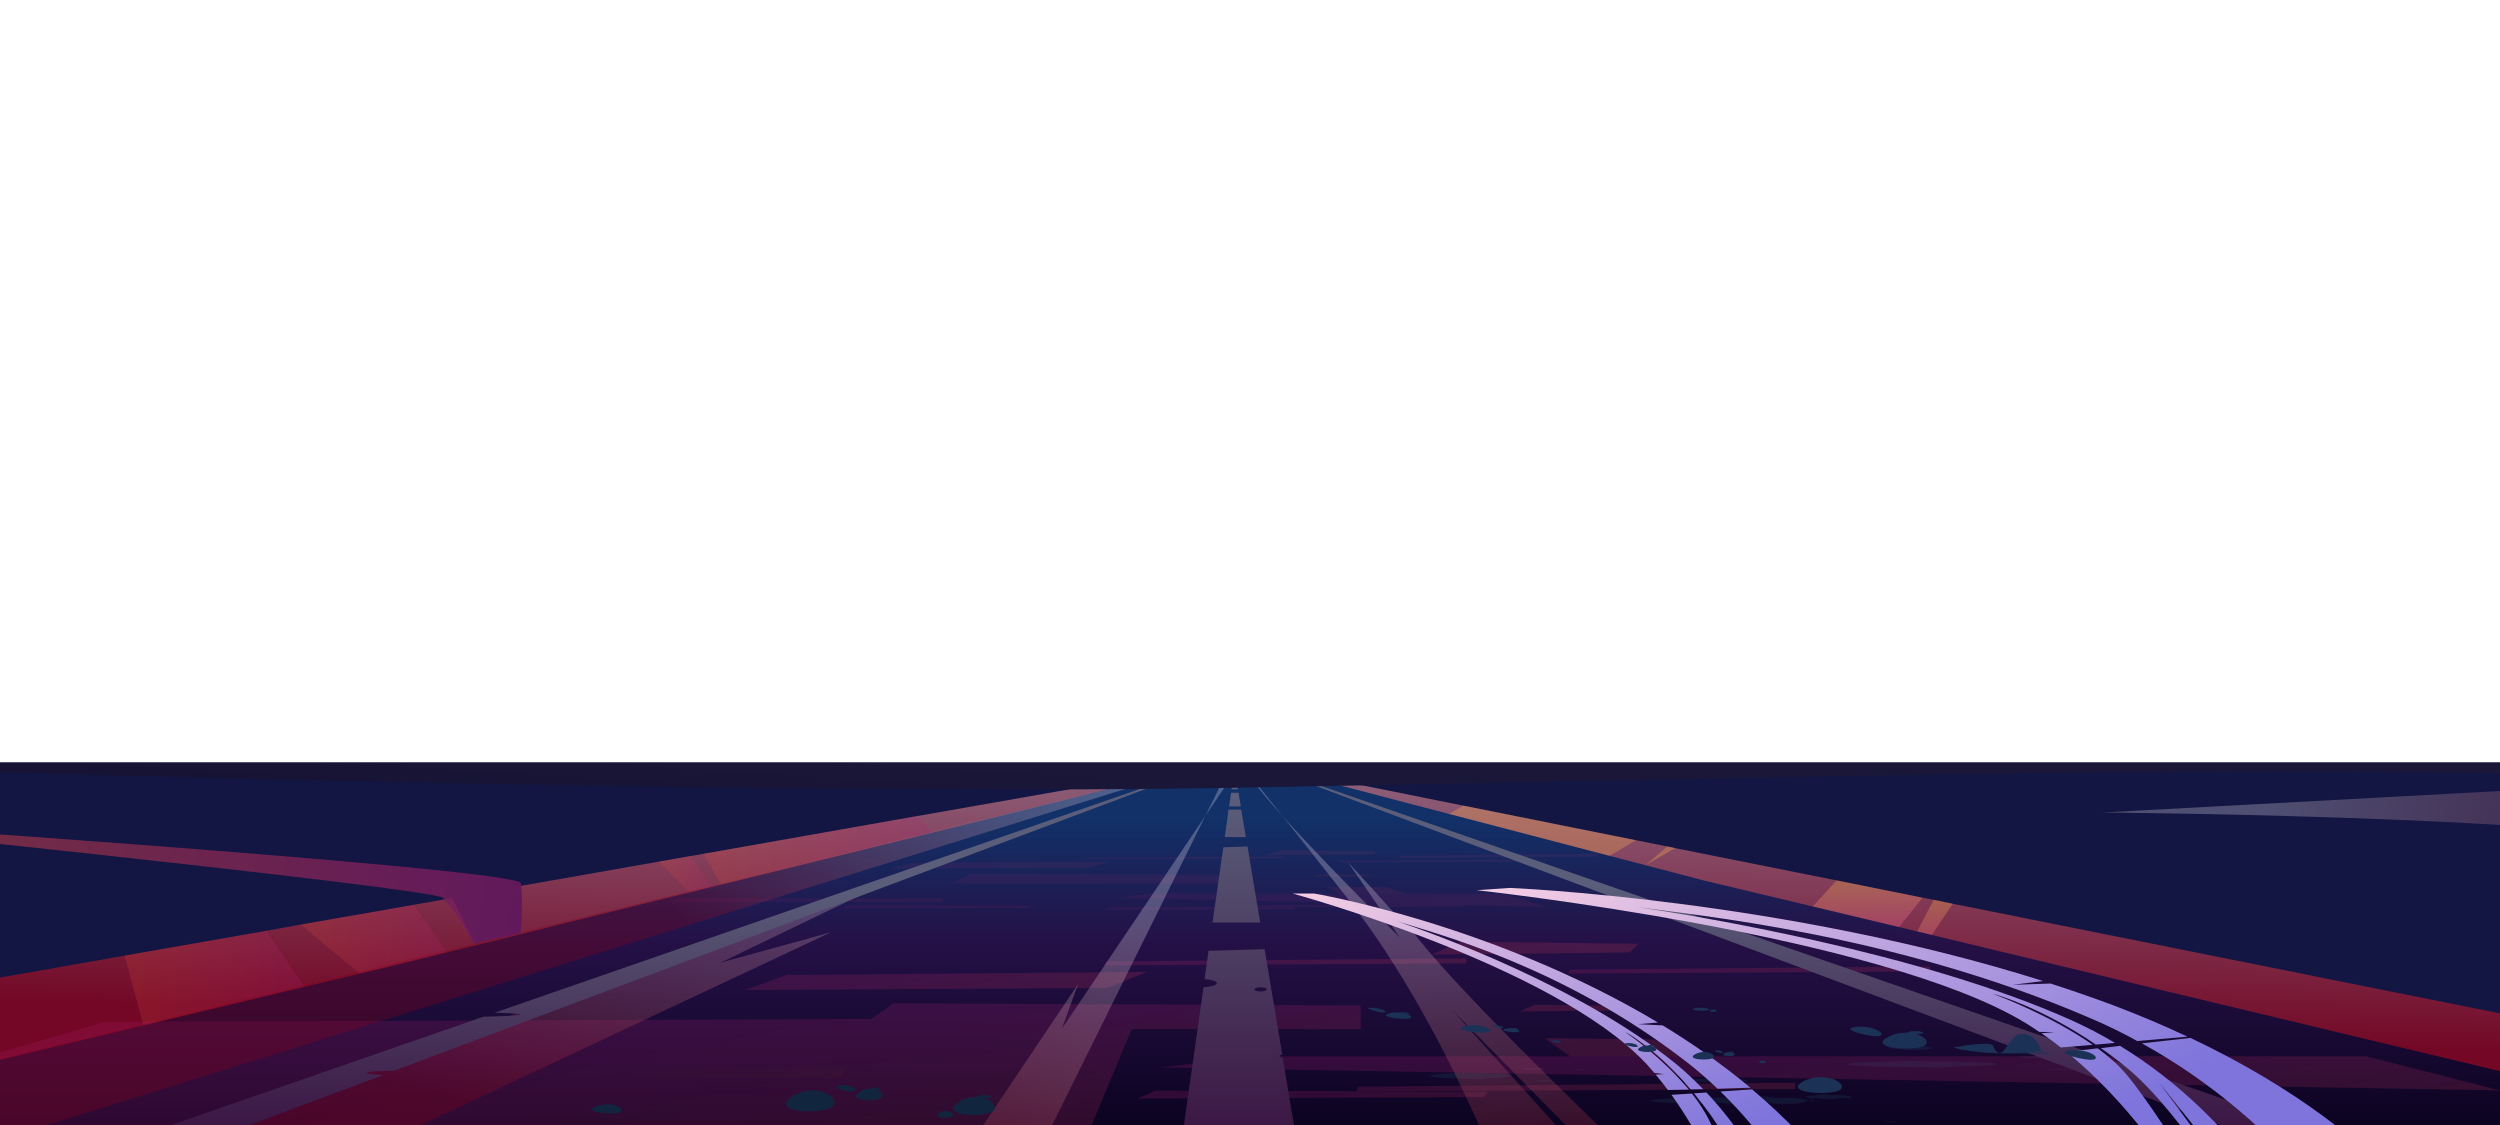<svg version="1.2" xmlns="http://www.w3.org/2000/svg" viewBox="0 0 1200 540" width="1200" height="540">
	<title>&lt;Path&gt;</title>
	<defs>
		<linearGradient id="g1" x2="1" gradientUnits="userSpaceOnUse" gradientTransform="matrix(-4.649,205.703,-1415.395,-31.986,597.389,288.865)">
			<stop offset="0" stop-color="#dcd6e5"/>
			<stop offset=".994" stop-color="#9b0018"/>
		</linearGradient>
		<linearGradient id="g2" x2="1" gradientUnits="userSpaceOnUse" gradientTransform="matrix(76.731,0,0,36.546,144.427,434.295)">
			<stop offset="0" stop-color="#e35336"/>
			<stop offset="1" stop-color="#b21c75"/>
		</linearGradient>
		<linearGradient id="g3" x2="1" gradientUnits="userSpaceOnUse" gradientTransform="matrix(15.119,0,0,24.078,213.896,431.001)">
			<stop offset="0" stop-color="#e35336"/>
			<stop offset="1" stop-color="#b21c75"/>
		</linearGradient>
		<linearGradient id="g4" x2="1" gradientUnits="userSpaceOnUse" gradientTransform="matrix(29.003,0,0,21.954,316.072,410.892)">
			<stop offset="0" stop-color="#e35336"/>
			<stop offset="1" stop-color="#b21c75"/>
		</linearGradient>
		<linearGradient id="g5" x2="1" gradientUnits="userSpaceOnUse" gradientTransform="matrix(114.232,0,0,36.101,337.762,391.738)">
			<stop offset="0" stop-color="#e35336"/>
			<stop offset="1" stop-color="#b21c75"/>
		</linearGradient>
		<linearGradient id="g6" x2="1" gradientUnits="userSpaceOnUse" gradientTransform="matrix(87.321,0,0,52.752,59.84,446.763)">
			<stop offset="0" stop-color="#e35336"/>
			<stop offset="1" stop-color="#b21c75"/>
		</linearGradient>
		<linearGradient id="g7" x2="1" gradientUnits="userSpaceOnUse" gradientTransform="matrix(8.497,38.564,-91.43,20.146,751.388,440.1)">
			<stop offset="0" stop-color="#ffb450"/>
			<stop offset="1" stop-color="#f651c2"/>
		</linearGradient>
		<linearGradient id="g8" x2="1" gradientUnits="userSpaceOnUse" gradientTransform="matrix(13.269,60.221,-145.618,32.085,805.687,433.318)">
			<stop offset="0" stop-color="#ffb450"/>
			<stop offset="1" stop-color="#f651c2"/>
		</linearGradient>
		<linearGradient id="g9" x2="1" gradientUnits="userSpaceOnUse" gradientTransform="matrix(1.252,26.757,-21.778,1.019,944.944,433.468)">
			<stop offset="0" stop-color="#ffb450"/>
			<stop offset="1" stop-color="#f651c2"/>
		</linearGradient>
		<linearGradient id="g10" x2="1" gradientUnits="userSpaceOnUse" gradientTransform="matrix(1.38,29.481,-53.865,2.521,902.95,424.121)">
			<stop offset="0" stop-color="#ffb450"/>
			<stop offset="1" stop-color="#f651c2"/>
		</linearGradient>
		<linearGradient id="g11" x2="1" gradientUnits="userSpaceOnUse" gradientTransform="matrix(0,-166.972,1340.974,0,576.32,560.003)">
			<stop offset="0" stop-color="#060018"/>
			<stop offset=".64" stop-color="#251046"/>
			<stop offset="1" stop-color="#113168"/>
		</linearGradient>
		<linearGradient id="g12" x2="1" gradientUnits="userSpaceOnUse" gradientTransform="matrix(-48.824,-262.253,1151.338,-214.344,247.122,767.644)">
			<stop offset="0" stop-color="#e35336"/>
			<stop offset="1" stop-color="#b21c75"/>
		</linearGradient>
		<linearGradient id="g13" x2="1" gradientUnits="userSpaceOnUse" gradientTransform="matrix(-33.852,-181.832,537.922,-100.145,793.309,593.662)">
			<stop offset="0" stop-color="#e35336"/>
			<stop offset="1" stop-color="#b21c75"/>
		</linearGradient>
		<linearGradient id="g14" x2="1" gradientUnits="userSpaceOnUse" gradientTransform="matrix(-20.074,-107.828,566.968,-105.552,769.641,595.59)">
			<stop offset="0" stop-color="#e35336"/>
			<stop offset="1" stop-color="#b21c75"/>
		</linearGradient>
		<linearGradient id="g15" x2="1" gradientUnits="userSpaceOnUse" gradientTransform="matrix(-38.454,-206.554,1012.618,-188.519,911.049,698.164)">
			<stop offset="0" stop-color="#e35336"/>
			<stop offset="1" stop-color="#b21c75"/>
		</linearGradient>
		<linearGradient id="g16" x2="1" gradientUnits="userSpaceOnUse" gradientTransform="matrix(-14.354,-77.1,409.929,-76.316,293.441,583.473)">
			<stop offset="0" stop-color="#e35336"/>
			<stop offset="1" stop-color="#b21c75"/>
		</linearGradient>
		<linearGradient id="g17" x2="1" gradientUnits="userSpaceOnUse" gradientTransform="matrix(-19.668,-105.644,552.436,-102.847,646.857,616.607)">
			<stop offset="0" stop-color="#e35336"/>
			<stop offset="1" stop-color="#b21c75"/>
		</linearGradient>
		<linearGradient id="g18" x2="1" gradientUnits="userSpaceOnUse" gradientTransform="matrix(-16.885,-90.699,447.053,-83.228,762.537,528.591)">
			<stop offset="0" stop-color="#e35336"/>
			<stop offset="1" stop-color="#b21c75"/>
		</linearGradient>
		<linearGradient id="g19" x2="1" gradientUnits="userSpaceOnUse" gradientTransform="matrix(-33.249,-178.593,880.283,-163.882,752.43,543.065)">
			<stop offset="0" stop-color="#e35336"/>
			<stop offset="1" stop-color="#b21c75"/>
		</linearGradient>
		<linearGradient id="g20" x2="1" gradientUnits="userSpaceOnUse" gradientTransform="matrix(-16.548,-88.886,467.368,-87.01,850.591,526.39)">
			<stop offset="0" stop-color="#e35336"/>
			<stop offset="1" stop-color="#b21c75"/>
		</linearGradient>
		<linearGradient id="g21" x2="1" gradientUnits="userSpaceOnUse" gradientTransform="matrix(-16.548,-88.886,467.368,-87.01,627.904,522.506)">
			<stop offset="0" stop-color="#e35336"/>
			<stop offset="1" stop-color="#b21c75"/>
		</linearGradient>
		<linearGradient id="g22" x2="1" gradientUnits="userSpaceOnUse" gradientTransform="matrix(-20.632,-110.821,619.77,-115.382,467.307,546.781)">
			<stop offset="0" stop-color="#e35336"/>
			<stop offset="1" stop-color="#b21c75"/>
		</linearGradient>
		<linearGradient id="g23" x2="1" gradientUnits="userSpaceOnUse" gradientTransform="matrix(-32.097,-172.406,775.425,-144.361,558.547,636.735)">
			<stop offset="0" stop-color="#e35336"/>
			<stop offset="1" stop-color="#b21c75"/>
		</linearGradient>
		<linearGradient id="g24" x2="1" gradientUnits="userSpaceOnUse" gradientTransform="matrix(-19.668,-105.644,552.435,-102.847,413.987,614.762)">
			<stop offset="0" stop-color="#e35336"/>
			<stop offset="1" stop-color="#b21c75"/>
		</linearGradient>
		<linearGradient id="g25" x2="1" gradientUnits="userSpaceOnUse" gradientTransform="matrix(-15.986,-85.87,295.129,-54.944,664.278,470.189)">
			<stop offset="0" stop-color="#e35336"/>
			<stop offset="1" stop-color="#b21c75"/>
		</linearGradient>
		<linearGradient id="g26" x2="1" gradientUnits="userSpaceOnUse" gradientTransform="matrix(-10.655,-57.231,303.243,-56.455,652.036,473.807)">
			<stop offset="0" stop-color="#e35336"/>
			<stop offset="1" stop-color="#b21c75"/>
		</linearGradient>
		<linearGradient id="g27" x2="1" gradientUnits="userSpaceOnUse" gradientTransform="matrix(-12.607,-67.719,326.658,-60.814,649.727,492.151)">
			<stop offset="0" stop-color="#e35336"/>
			<stop offset="1" stop-color="#b21c75"/>
		</linearGradient>
		<linearGradient id="g28" x2="1" gradientUnits="userSpaceOnUse" gradientTransform="matrix(-7.639,-41.033,221.152,-41.172,391.76,468.464)">
			<stop offset="0" stop-color="#e35336"/>
			<stop offset="1" stop-color="#b21c75"/>
		</linearGradient>
		<linearGradient id="g29" x2="1" gradientUnits="userSpaceOnUse" gradientTransform="matrix(-10.398,-55.854,300.336,-55.914,584.825,484.227)">
			<stop offset="0" stop-color="#e35336"/>
			<stop offset="1" stop-color="#b21c75"/>
		</linearGradient>
		<linearGradient id="g30" x2="1" gradientUnits="userSpaceOnUse" gradientTransform="matrix(-8.528,-45.806,244.177,-45.458,648.025,442.798)">
			<stop offset="0" stop-color="#e35336"/>
			<stop offset="1" stop-color="#b21c75"/>
		</linearGradient>
		<linearGradient id="g31" x2="1" gradientUnits="userSpaceOnUse" gradientTransform="matrix(-16.791,-90.194,480.806,-89.511,642.236,453.691)">
			<stop offset="0" stop-color="#e35336"/>
			<stop offset="1" stop-color="#b21c75"/>
		</linearGradient>
		<linearGradient id="g32" x2="1" gradientUnits="userSpaceOnUse" gradientTransform="matrix(-8.783,-47.178,249.974,-46.537,696.312,445.54)">
			<stop offset="0" stop-color="#e35336"/>
			<stop offset="1" stop-color="#b21c75"/>
		</linearGradient>
		<linearGradient id="g33" x2="1" gradientUnits="userSpaceOnUse" gradientTransform="matrix(-8.783,-47.178,249.974,-46.537,574.581,444.063)">
			<stop offset="0" stop-color="#e35336"/>
			<stop offset="1" stop-color="#b21c75"/>
		</linearGradient>
		<linearGradient id="g34" x2="1" gradientUnits="userSpaceOnUse" gradientTransform="matrix(-10.613,-57.006,336.18,-62.586,486.638,454.307)">
			<stop offset="0" stop-color="#e35336"/>
			<stop offset="1" stop-color="#b21c75"/>
		</linearGradient>
		<linearGradient id="g35" x2="1" gradientUnits="userSpaceOnUse" gradientTransform="matrix(-9.094,-48.849,256.492,-47.751,725.242,444.232)">
			<stop offset="0" stop-color="#e35336"/>
			<stop offset="1" stop-color="#b21c75"/>
		</linearGradient>
		<linearGradient id="g36" x2="1" gradientUnits="userSpaceOnUse" gradientTransform="matrix(-16.389,-88.033,424.565,-79.041,536.062,497.727)">
			<stop offset="0" stop-color="#e35336"/>
			<stop offset="1" stop-color="#b21c75"/>
		</linearGradient>
		<linearGradient id="g37" x2="1" gradientUnits="userSpaceOnUse" gradientTransform="matrix(-10.398,-55.854,300.34,-55.914,457.527,483.525)">
			<stop offset="0" stop-color="#e35336"/>
			<stop offset="1" stop-color="#b21c75"/>
		</linearGradient>
		<linearGradient id="g38" x2="1" gradientUnits="userSpaceOnUse" gradientTransform="matrix(-35.322,155.584,-244.607,-55.532,284.56,379.254)">
			<stop offset="0" stop-color="#dcd6e5"/>
			<stop offset=".994" stop-color="#8d0018"/>
		</linearGradient>
		<linearGradient id="g39" x2="1" gradientUnits="userSpaceOnUse" gradientTransform="matrix(-52.082,160.839,-49.025,-15.875,738.118,507.365)">
			<stop offset="0" stop-color="#dcd6e5"/>
			<stop offset=".994" stop-color="#8d0018"/>
		</linearGradient>
		<linearGradient id="g40" x2="1" gradientUnits="userSpaceOnUse" gradientTransform="matrix(11.042,157.246,-140.673,9.878,776.485,414.495)">
			<stop offset="0" stop-color="#dcd6e5"/>
			<stop offset=".994" stop-color="#8d0018"/>
		</linearGradient>
		<linearGradient id="g41" x2="1" gradientUnits="userSpaceOnUse" gradientTransform="matrix(-161.088,133.023,-62.927,-76.202,528.562,358.831)">
			<stop offset="0" stop-color="#dcd6e5"/>
			<stop offset=".994" stop-color="#8d0018"/>
		</linearGradient>
		<linearGradient id="g42" x2="1" gradientUnits="userSpaceOnUse" gradientTransform="matrix(-1.541,-2.709,3.185,-1.812,176.291,125.525)">
			<stop offset="0" stop-color="#ffad3f"/>
			<stop offset="1" stop-color="#f640bd"/>
		</linearGradient>
		<linearGradient id="g43" x2="1" gradientUnits="userSpaceOnUse" gradientTransform="matrix(0,-172,54,0,321.074,546)">
			<stop offset="0" stop-color="#3b1543"/>
			<stop offset=".947" stop-color="#5a5e7a"/>
		</linearGradient>
		<linearGradient id="g44" x2="1" gradientUnits="userSpaceOnUse" gradientTransform="matrix(0,-123.234,355.63,0,277.32,542.728)">
			<stop offset="0" stop-color="#3b1543"/>
			<stop offset=".947" stop-color="#5a5e7a"/>
		</linearGradient>
		<linearGradient id="g45" x2="1" gradientUnits="userSpaceOnUse" gradientTransform="matrix(0,-123.234,355.629,0,843.324,542.72)">
			<stop offset="0" stop-color="#3b1543"/>
			<stop offset=".947" stop-color="#5a5e7a"/>
		</linearGradient>
		<linearGradient id="g46" x2="1" gradientUnits="userSpaceOnUse" gradientTransform="matrix(11.24,4.123,-7.427,20.247,603.773,369.169)">
			<stop offset="0" stop-color="#fff78d"/>
			<stop offset="1" stop-color="#92cecf"/>
		</linearGradient>
		<linearGradient id="g47" x2="1" gradientUnits="userSpaceOnUse" gradientTransform="matrix(99.795,215.221,-23.987,11.122,838.636,285.141)">
			<stop offset="0" stop-color="#ffd6e5"/>
			<stop offset=".994" stop-color="#7e74db"/>
		</linearGradient>
		<linearGradient id="g48" x2="1" gradientUnits="userSpaceOnUse" gradientTransform="matrix(98.878,213.242,-25.556,11.85,839.194,285.447)">
			<stop offset="0" stop-color="#ffd6e5"/>
			<stop offset=".994" stop-color="#7e74db"/>
		</linearGradient>
		<linearGradient id="g49" x2="1" gradientUnits="userSpaceOnUse" gradientTransform="matrix(87.371,188.428,-170.421,79.022,721.08,365.322)">
			<stop offset="0" stop-color="#ffd6e5"/>
			<stop offset=".994" stop-color="#7e74db"/>
		</linearGradient>
		<linearGradient id="g50" x2="1" gradientUnits="userSpaceOnUse" gradientTransform="matrix(96.711,208.569,-58.678,27.208,836.791,288.986)">
			<stop offset="0" stop-color="#ffd6e5"/>
			<stop offset=".994" stop-color="#7e74db"/>
		</linearGradient>
		<linearGradient id="g51" x2="1" gradientUnits="userSpaceOnUse" gradientTransform="matrix(119.081,228.401,-50.862,26.518,986.998,258.86)">
			<stop offset="0" stop-color="#ffd6e5"/>
			<stop offset=".994" stop-color="#7e74db"/>
		</linearGradient>
		<linearGradient id="g52" x2="1" gradientUnits="userSpaceOnUse" gradientTransform="matrix(119.057,228.357,-67.354,35.116,997.871,253.683)">
			<stop offset="0" stop-color="#ffd6e5"/>
			<stop offset=".994" stop-color="#7e74db"/>
		</linearGradient>
		<linearGradient id="g53" x2="1" gradientUnits="userSpaceOnUse" gradientTransform="matrix(120.04,230.242,-282.542,147.308,845.117,334.264)">
			<stop offset="0" stop-color="#ffd6e5"/>
			<stop offset=".994" stop-color="#7e74db"/>
		</linearGradient>
		<linearGradient id="g54" x2="1" gradientUnits="userSpaceOnUse" gradientTransform="matrix(120.504,231.131,-122.465,63.849,1014.729,240.814)">
			<stop offset="0" stop-color="#ffd6e5"/>
			<stop offset=".994" stop-color="#7e74db"/>
		</linearGradient>
		<linearGradient id="g55" x2="1" gradientUnits="userSpaceOnUse" gradientTransform="matrix(260.14,36.829,-6.087,42.993,1088.197,365.386)">
			<stop offset="0" stop-color="#dcd6e5"/>
			<stop offset=".994" stop-color="#8d0018"/>
		</linearGradient>
		<linearGradient id="g56" x2="1" gradientUnits="userSpaceOnUse" gradientTransform="matrix(-2.442,42.334,-696.156,-40.163,612.845,374.828)">
			<stop offset="0" stop-color="#1a1738"/>
			<stop offset="1" stop-color="#151133"/>
		</linearGradient>
		<linearGradient id="g57" x2="1" gradientUnits="userSpaceOnUse" gradientTransform="matrix(378.209,53.544,-4.634,32.729,-122.937,364.901)">
			<stop offset="0" stop-color="#e35336"/>
			<stop offset="1" stop-color="#b21c75"/>
		</linearGradient>
	</defs>
	<style>
		.s0 { fill: #131642 } 
		.s1 { opacity: .7;mix-blend-mode: multiply;fill: url(#g1) } 
		.s2 { opacity: .2;mix-blend-mode: multiply;fill: url(#g2) } 
		.s3 { opacity: .2;mix-blend-mode: multiply;fill: url(#g3) } 
		.s4 { opacity: .2;mix-blend-mode: multiply;fill: url(#g4) } 
		.s5 { opacity: .2;mix-blend-mode: multiply;fill: url(#g5) } 
		.s6 { opacity: .2;mix-blend-mode: multiply;fill: url(#g6) } 
		.s7 { opacity: .3;mix-blend-mode: multiply;fill: url(#g7) } 
		.s8 { opacity: .3;mix-blend-mode: multiply;fill: url(#g8) } 
		.s9 { opacity: .3;mix-blend-mode: multiply;fill: url(#g9) } 
		.s10 { opacity: .3;mix-blend-mode: multiply;fill: url(#g10) } 
		.s11 { fill: url(#g11) } 
		.s12 { fill: #38a8b5 } 
		.s13 { fill: url(#g12) } 
		.s14 { fill: url(#g13) } 
		.s15 { fill: url(#g14) } 
		.s16 { fill: url(#g15) } 
		.s17 { fill: url(#g16) } 
		.s18 { fill: url(#g17) } 
		.s19 { fill: url(#g18) } 
		.s20 { fill: url(#g19) } 
		.s21 { fill: url(#g20) } 
		.s22 { fill: url(#g21) } 
		.s23 { fill: url(#g22) } 
		.s24 { fill: url(#g23) } 
		.s25 { fill: url(#g24) } 
		.s26 { fill: url(#g25) } 
		.s27 { fill: url(#g26) } 
		.s28 { fill: url(#g27) } 
		.s29 { fill: url(#g28) } 
		.s30 { fill: url(#g29) } 
		.s31 { fill: url(#g30) } 
		.s32 { fill: url(#g31) } 
		.s33 { fill: url(#g32) } 
		.s34 { fill: url(#g33) } 
		.s35 { fill: url(#g34) } 
		.s36 { fill: url(#g35) } 
		.s37 { fill: url(#g36) } 
		.s38 { fill: url(#g37) } 
		.s39 { opacity: .3;mix-blend-mode: multiply;fill: url(#g38) } 
		.s40 { opacity: .3;mix-blend-mode: multiply;fill: url(#g39) } 
		.s41 { opacity: .3;mix-blend-mode: multiply;fill: url(#g40) } 
		.s42 { opacity: .3;mix-blend-mode: multiply;fill: url(#g41) } 
		.s43 { opacity: .1;mix-blend-mode: multiply;fill: url(#g42) } 
		.s44 { fill: #a39700 } 
		.s45 { fill: url(#g43) } 
		.s46 { fill: url(#g44) } 
		.s47 { fill: url(#g45) } 
		.s48 { fill: url(#g46) } 
		.s49 { fill: url(#g47) } 
		.s50 { fill: url(#g48) } 
		.s51 { fill: url(#g49) } 
		.s52 { fill: url(#g50) } 
		.s53 { fill: url(#g51) } 
		.s54 { fill: url(#g52) } 
		.s55 { fill: url(#g53) } 
		.s56 { fill: url(#g54) } 
		.s57 { opacity: .3;mix-blend-mode: multiply;fill: url(#g55) } 
		.s58 { mix-blend-mode: screen;fill: url(#g56) } 
		.s59 { opacity: .5;mix-blend-mode: multiply;fill: url(#g57) } 
		.s60 { fill: #1b3256 } 
		.s61 { fill: #12253f } 
		.s62 { opacity: .4;mix-blend-mode: multiply;fill: #1b3256 } 
	</style>
	<path id="&lt;Path&gt;" class="s0" d="m1249.3 366v244.7h-1347.8v-244.7z"/>
	<g id="&lt;Group&gt;">
		<path id="&lt;Path&gt;" class="s1" d="m1349.8 516.4l-210.7 16.7-4.6 0.4-701.6 55.5-341-45.5-292.1-39 121-21.3 139-24.5 68-11.9 5.4-1 11.2-2 20.5-3.6 12.8-2.2 20.9-3.7 14.8-2.6c5.4 5.7 14.2 21.2 14.2 21.2l22.4-4.9c0 0 0.8-14.8 0.1-22.8l66-11.6 15.4-2.7 6.3-1.1 102.5-18.1 137.1-24.1h29.8l95.2 19.1 82.8 16.6 15.1 3 3.8 0.8 77.5 15.5 41.2 8.3 5.4 1 9.1 1.9 7.1 1.4 206.5 41.4z"/>
		<path id="&lt;Path&gt;" class="s2" d="m198.6 434.3l22.6 32.2-44.5 4.3-32.3-27 20.5-3.6 12.8-2.2z"/>
		<path id="&lt;Path&gt;" class="s3" d="m217.2 431l11.8 24.1-15.1-23.5z"/>
		<path id="&lt;Path&gt;" class="s4" d="m331.5 410.9l13.6 20.4-9.5 1.5-19.5-19.2z"/>
		<path id="&lt;Path&gt;" class="s5" d="m452 404.2l-104.1 23.6-10.1-18 102.5-18.1z"/>
		<path id="&lt;Path&gt;" class="s6" d="m147.2 475.2l-76.3 24.3-11.1-40.8 68-11.9z"/>
		<path id="&lt;Path&gt;" class="s7" d="m702.4 386.7l82.8 16.6-15.3 9.1-82.7-16.9z"/>
		<path id="&lt;Path&gt;" class="s8" d="m800.3 406.3l3.8 0.8-14.3 8.2z"/>
		<path id="&lt;Path&gt;" class="s9" d="m937.3 433.8l-17.5 26.2-4-4.5 12.4-23.6z"/>
		<path id="&lt;Path&gt;" class="s10" d="m922.8 430.9l-16.8 21.1-38.7-13.8 14.3-15.6z"/>
	</g>
	<path id="&lt;Path&gt;" class="s11" d="m1372.8 555.6l-78.1-0.4-705.2 7.7-257.4-10-527.9 2.7 332.6-79.7 25.2-6 29.1-7 67-16.5 8.2-2.1 93.4-23 146.9-36.2 35.4-8.8 4.7-1.1 30.7-7.6h11.1 5 13.7l29 7.6 13.9 3.6 24 6.3 138.7 36.2 4.1 1.1 91.7 21.9 44.1 10.6z"/>
	<g id="&lt;Group&gt;" style="opacity: .1;mix-blend-mode: multiply">
		<path id="&lt;Path&gt;" class="s12" d="m724.5 516.4c0 0.2-0.5 0.4-1.5 0.6-0.9 0-2.3 0.1-4 0.4-1.8 0-3.8-0.1-6.1 0.3-2.2 0.5-4.7 0.4-7.3 0.1-2.6 0.4-5.1-0.3-7.4-0.1-2.2-0.3-4.3 0.1-6-0.3-1.7-0.1-3.1-0.3-4-0.4-1-0.2-1.5-0.4-1.5-0.6 0-0.2 0.5-0.4 1.5-0.6 0.9-0.1 2.3-0.3 4-0.4 1.7 0.1 3.8-0.2 6-0.3 2.3-0.4 4.8-0.3 7.4-0.1 2.6 0.4 5.1-0.3 7.3 0.1 2.3 0.1 4.3 0.7 6.1 0.3 1.7 0.2 3.1 0.2 4 0.4 1 0 1.5 0.4 1.5 0.6z"/>
		<path id="&lt;Path&gt;" class="s12" d="m741.7 513c0 0.3-0.7 0.4-1.7 0.3-1 0.1-2.4 0.3-3.9 0.2-1.6 0-3-0.1-4-0.2-1-0.1-1.6-0.2-1.6-0.3 0-0.3 2.5-0.5 5.6-0.5 1.5 0 2.9 0.1 3.9 0.1 1 0.2 1.7 0.3 1.7 0.4z"/>
		<path id="&lt;Path&gt;" class="s12" d="m760.6 513.2c0 0.1-1.3 0.3-2.8 0.3-1.5-0.1-2.7-0.1-2.7-0.3 0-0.1 1.2-0.1 2.7-0.2 1.5 0.2 2.8 0.3 2.8 0.2z"/>
		<path id="&lt;Path&gt;" class="s12" d="m838.9 518.6c0 0.1-0.7 0.3-1.9 0.4-1.3 0.1-3.1 0.2-5.3 0.2-2.1 0-4.6 0.2-7.3 0.1-2.7 0-5.2 0-7.4-0.1-2.1 0.1-3.9-0.3-5.2-0.2-1.2-0.2-2-0.1-2-0.4 0-0.2 0.8-0.4 2-0.4 1.3 0 3.1-0.3 5.2-0.3 2.2 0.1 4.7 0.1 7.4-0.1 2.7 0.1 5.2 0 7.3 0.1 2.2 0.1 4 0.2 5.3 0.3 1.2 0.1 1.9 0.3 1.9 0.4z"/>
		<path id="&lt;Path&gt;" class="s12" d="m744.7 518.9c0 0.1-1.5 0.2-3.4 0.2-1.9 0-3.4-0.1-3.4-0.2 0-0.2 1.5-0.3 3.4-0.3 1.9 0 3.4 0.1 3.4 0.3z"/>
		<path id="&lt;Path&gt;" class="s12" d="m957.9 510.8c0 0.2-0.9 0.4-2.7 0.5-1.8 0.1-4.4 0.2-7.7 0.5-3.2 0-7-0.1-11.2 0.3-4.3 0.5-9 0.4-13.9 0.1-4.9 0.4-9.5-0.4-13.8-0.1-4.2-0.3-8.1 0.1-11.3-0.3-3.2-0.1-5.8-0.3-7.6-0.5-1.8-0.1-2.8-0.3-2.8-0.5 0-0.2 1-0.4 2.8-0.6 1.8-0.1 4.4-0.3 7.6-0.4 3.2 0.1 7.1-0.2 11.3-0.3 4.3-0.4 8.9-0.3 13.8-0.2 4.9 0.5 9.6-0.2 13.9 0.2 4.2 0.1 8 0.7 11.2 0.3 3.3 0.2 5.9 0.2 7.7 0.4 1.8 0 2.7 0.4 2.7 0.6z"/>
		<path id="&lt;Path&gt;" class="s12" d="m990.2 507.4c0 0.3-1.2 0.4-3.1 0.3-1.9 0.1-4.5 0.3-7.4 0.1-2.9 0-5.6 0-7.5-0.1-1.9-0.1-3-0.2-3-0.3 0-0.3 4.7-0.5 10.5-0.5 2.9 0 5.5 0 7.4 0.1 1.9 0.2 3.1 0.2 3.1 0.4z"/>
		<path id="&lt;Path&gt;" class="s12" d="m1025.7 507.6c0 0-2.3 0.3-5.1 0.2-2.9 0-5.2 0-5.2-0.2 0-0.1 2.3-0.1 5.2-0.2 2.8 0.1 5.1 0.2 5.1 0.2z"/>
		<path id="&lt;Path&gt;" class="s12" d="m995.9 513.2c0 0.2-2.9 0.3-6.4 0.3-3.5 0-6.3-0.1-6.3-0.3 0-0.1 2.8-0.2 6.3-0.2 3.5 0 6.4 0.1 6.4 0.2z"/>
		<path id="&lt;Path&gt;" class="s12" d="m870.8 528.3c0-0.6-2-0.7-5.4 0.8-3.4 1.1-8.3 0.8-14.1 0.6-5.9-0.9-12.7-0.9-19.9 0.2-7.3-1.1-14.1 0.1-19.9-0.2-5.8-0.2-10.7-0.3-14.1-0.6-3.4-0.2-5.4-0.5-5.4-0.8 0-0.2 2-0.5 5.4-0.7 3.4-0.3 8.3-0.5 14.1-0.6 5.8 0.5 12.6-0.4 19.9-0.2 7.2 0.2 14-1.4 19.9 0.2 5.8-0.1 10.7-0.1 14.1 0.6 3.4 0.5 5.4 1.7 5.4 0.7z"/>
		<path id="&lt;Path&gt;" class="s12" d="m856.2 539.2c0 0.1-1.7 0.2-3.8 0.2-2.2 0-3.9-0.1-3.9-0.2 0-0.2 1.7-0.3 3.9-0.3 2.1 0 3.8 0.1 3.8 0.3z"/>
		<path id="&lt;Path&gt;" class="s12" d="m910.2 538.5c0 0.1-1.3 0.2-2.8 0.2-1.6 0-2.9-0.1-2.9-0.2 0-0.1 1.3-0.2 2.9-0.2 1.5 0 2.8 0.1 2.8 0.2z"/>
		<path id="&lt;Path&gt;" class="s12" d="m889.1 526.5c0 0.4-1.2 0.7-3.2 0.6-2-0.7-4.7 1-7.7 0.2-3 0.8-5.7-0.8-7.7-0.2-1.9 0.7-3.2-0.5-3.2-0.6 0-0.9 1.3-0.3 3.2-0.6 2-0.4 4.7-1 7.7-0.3 3 0 5.7-0.1 7.7 0.3 2-0.4 3.2 1.7 3.2 0.6z"/>
	</g>
	<g id="&lt;Group&gt;" style="opacity: .2;mix-blend-mode: multiply">
		<path id="&lt;Path&gt;" class="s13" d="m50.3 490.5l495.2-1.9-29.1 69.4-638.5-17z"/>
		<path id="&lt;Path&gt;" class="s14" d="m741.3 498.3l15.8 11.2 58.6-0.6-22-10z"/>
		<path id="&lt;Path&gt;" class="s15" d="m651.8 521.6l-0.9 2.3 210.8-1.2v-3z"/>
		<path id="&lt;Path&gt;" class="s16" d="m600.3 507l-42.7 5.4 642.3 11-64.1-16.4z"/>
		<path id="&lt;Path&gt;" class="s17" d="m175.1 513l-18.4 4 247 0.4 2-4.4z"/>
		<path id="&lt;Path&gt;" class="s18" d="m554.6 523.5l-8.6 3.8 166.1-0.7 2.5-2.6z"/>
		<path id="&lt;Path&gt;" class="s19" d="m736.5 482.3l-7.1 3.2 48.3-0.5 2.1-2.2z"/>
		<path id="&lt;Path&gt;" class="s20" d="m701.2 452l-14 6.2 95.1-1 4.1-4.2z"/>
		<path id="&lt;Path&gt;" class="s21" d="m753.4 465.4l-0.7 1.9 173.8-1v-2.4z"/>
		<path id="&lt;Path&gt;" class="s22" d="m530.8 461.5l-0.8 1.9 173.8-1v-2.4z"/>
		<path id="&lt;Path&gt;" class="s23" d="m377.6 468l-20 7.2 173.8-1 19.3-7.7z"/>
		<path id="&lt;Path&gt;" class="s24" d="m428.9 481.6l-17.4 12.3 241.6 0.1v-11.4z"/>
		<path id="&lt;Path&gt;" class="s25" d="m321.7 521.7l-8.6 3.8 166.1-0.8 2.5-2.6z"/>
	</g>
	<g id="&lt;Group&gt;" style="opacity: .1;mix-blend-mode: multiply">
		<path id="&lt;Path&gt;" class="s26" d="m636.7 425.7l8.6 4.3 32.1-0.2-12-3.9z"/>
		<path id="&lt;Path&gt;" class="s27" d="m587.8 434.6l-0.5 0.8 115.2-0.4v-1.1z"/>
		<path id="&lt;Path&gt;" class="s28" d="m550 429l-13.7 2.1 205.9 4.2-20.5-6.3z"/>
		<path id="&lt;Path&gt;" class="s29" d="m327.2 431.3l-10.1 1.5 135 0.2 1.1-1.7z"/>
		<path id="&lt;Path&gt;" class="s30" d="m534.6 435.3l-4.7 1.5 90.8-0.3 1.4-1z"/>
		<path id="&lt;Path&gt;" class="s31" d="m634.1 419.6l-3.9 1.2 26.4-0.1 1.1-0.9z"/>
		<path id="&lt;Path&gt;" class="s32" d="m614.8 408.1l-7.7 2.4 52-0.4 2.2-1.6z"/>
		<path id="&lt;Path&gt;" class="s33" d="m643.3 413.2l-0.4 0.7 95-0.3v-1z"/>
		<path id="&lt;Path&gt;" class="s34" d="m521.6 411.7l-0.4 0.7 95-0.3v-1z"/>
		<path id="&lt;Path&gt;" class="s35" d="m437.9 414.2l-11 2.7 95.1-0.3 10.5-3z"/>
		<path id="&lt;Path&gt;" class="s36" d="m672.1 410.7l-0.4 1.1 95-0.6v-1.4z"/>
		<path id="&lt;Path&gt;" class="s37" d="m465.9 419.4l-9.5 4.7h132.1v-4.3z"/>
		<path id="&lt;Path&gt;" class="s38" d="m407.3 434.6l-4.7 1.5 90.8-0.3 1.4-1z"/>
	</g>
	<path id="&lt;Path&gt;" class="s39" d="m-7.3 577.7l437.7-156.4-84.6 40.8 53-14.6-276.9 130.2z"/>
	<path id="&lt;Path&gt;" class="s40" d="m438.7 589.6l78.8-117.3-7.8 21.5 77.9-115.6-0.2-4.4-108.7 219.4z"/>
	<path id="&lt;Path&gt;" class="s41" d="m800.7 589.9l-103.5-104.9c3.3 3.8 57.8 63.9 85.6 95.3l-52.3 10.6c0 0-32.8-95.2-83.7-159.7-50-63.6-49-61.5-49.2-61.9 9 16.3 72.7 79 74.3 80.7l-24.9-36.2c7.1 7.7 14.3 15.6 21.2 23.3 2.9 3.2 6.6 7.1 11 11.5q0 0 0.1 0.1c11.1 14.4 39.3 45.2 107.4 110.4 24.4 23.4 47.1 43.2 68 59.9z"/>
	<path id="&lt;Path&gt;" class="s42" d="m567.4 370.2l-615.4 191.8-12.9-38.9z"/>
	<path id="&lt;Path&gt;" class="s43" d="m178.6 120.5c-0.2 0.6-0.5 1.4-0.9 2.5q0.3-1.3 0.9-2.5z"/>
	<path id="&lt;Path&gt;" class="s44" d="m827.9 406v0.1z"/>
	<path id="&lt;Compound Path&gt;" fill-rule="evenodd" class="s45" d="m594.2 378.9h-3.1l0.7-4.9h1.5zm1.4 8.2h-5.6l0.9-6.6h3.6zm2.4 14.7h-10.1l1.8-13.2h6.1zm6.9 41h-22.9l5.2-36.1 11.6-0.4zm17.2 103.1l-54-4.7 9.6-67.3c3.6-0.2 6.4-1 6.4-2 0-0.9-2.5-1.7-5.9-1.9l1.9-13.6 26.9-0.8 8.5 50.6c-0.9 0.2-1.4 0.5-1.4 0.7 0 0.3 0.6 0.6 1.6 0.8zm-14-71c0-0.6-1.3-1-3-1-1.7 0-3 0.4-3 1 0 0.5 1.3 1 3 1 1.7 0 3-0.5 3-1z"/>
	<path id="&lt;Path&gt;" class="s46" d="m579.6 367.6l-390.6 146.4q-1 0-2 0c-6.1 0-11 0.4-11 1 0 0.5 3.3 0.8 7.9 1l-101.5 38-42.6 0.7 192.3-66.7h0.1c10.3-0.2 17.8-0.6 17.8-1 0-0.4-5.1-0.7-12.6-0.9l340.6-118.1z"/>
	<path id="&lt;Path&gt;" class="s47" d="m1145.6 554.7l-538.1-186.7-1.7-0.4 497.3 186.4z"/>
	<path id="&lt;Path&gt;" class="s48" d="m593.4 372h-1.4l0.4-4.4h0.5z"/>
	<g id="&lt;Group&gt;" style="mix-blend-mode: multiply">
		<path id="&lt;Path&gt;" class="s49" d="m820.2 537.3c11.8 22.8 39.8 104.3 39.8 104.3l-7.1 0.3c-7.1-26-24-79.3-50.6-116.4l9.8-0.6c3.1 3.9 5.9 8.1 8.1 12.4z"/>
		<path id="&lt;Path&gt;" class="s50" d="m878.7 640.8h-1.7l-46.3-97.8 42.8 98-6.4 0.3c-8.7-25.3-29.6-83.2-46.2-106.4q-4-5.5-7.8-10.1l6-0.4c36.9 39.2 54.4 96.6 59.6 116.4z"/>
		<path id="&lt;Path&gt;" class="s51" d="m840.2 522.1l-15.7 0.5h-0.1q-6.8-6.6-14.5-12.6c-60.3-46.9-122.5-62.3-139.6-67.9 17.4 5.9 87.4 30.8 134.1 68.5 4.6 3.8 9 7.9 13.1 12.2l-6 0.1c-16.3-19.2-29.7-26.7-31.5-27.6 1.9 1.3 18.1 12.6 30.6 27.7l-10 0.2q-2.9-3.8-5.9-7.4l4.1-0.2-4.7-0.6q-1.9-2.2-3.9-4.4c-44.5-47.5-169.7-81.7-169.7-81.7h10.3c0 0 85.4 14.3 165 61.9l-9.5 0.8 11.8 0.6q9.9 6 19.5 12.7c8.1 5.6 15.6 11.4 22.6 17.2z"/>
		<path id="&lt;Path&gt;" class="s52" d="m922.3 638.9l-27.1 1.1c-3.2-10.9-24-71.9-69.4-116.1l15.2-1c65.3 55.1 81.3 116 81.3 116z"/>
		<path id="&lt;Path&gt;" class="s53" d="m1019.9 514.8c18.8 21.6 64.5 100 64.5 100l-10.9 1.1c-11.8-25.2-39.5-76.7-81.6-111l15-1.7c5 3.7 9.4 7.5 13 11.6z"/>
		<path id="&lt;Path&gt;" class="s54" d="m1113.1 612.1l-2.6 0.2-74.3-92.9 69 93.4-9.8 1c-14.3-24.4-48.4-80-74.7-101.4q-6.2-5.1-12.3-9.3l9.2-1.1c58.1 35.4 86.9 90.9 95.5 110.1z"/>
		<path id="&lt;Path&gt;" class="s55" d="m1050 497.6l-24.1 2.1c-7.2-4-14.8-7.7-22.8-11.1-94.3-40.6-190.6-49.4-217.1-53.2 26.9 4 135.6 21.6 208.5 54.4 7.3 3.3 14.2 6.9 20.7 10.8l-9.2 0.8c-25.8-17.6-46.7-23.7-49.4-24.4 2.9 1.1 28.2 10.7 47.9 24.5l-15.3 1.3q-4.5-3.6-9.3-6.8l6.2-0.6-7.3-0.1q-3-2.1-6.1-4c-69.9-42.9-263.9-64-263.9-64l16-1.1c0 0 131.8 5.4 255.9 44.7l-14.6 1.8 18.2-0.6c10.2 3.3 20.4 6.8 30.5 10.6 12.7 4.8 24.4 9.8 35.2 14.9z"/>
		<path id="&lt;Path&gt;" class="s56" d="m1180.2 605.7l-41.7 3.9c-5.3-10.6-39.2-69.4-110.4-108.8l23.2-2.6h0.1c102.3 48.4 128.8 107.5 128.8 107.5z"/>
	</g>
	<path id="&lt;Path&gt;" class="s57" d="m1268 376l-258.7 14c0 0 279.8 2.1 298.7 22 18.9 19.9-40-36-40-36z"/>
	<path id="&lt;Path&gt;" class="s58" d="m1249.3 366v8c-103.5-9.1-465.1 0.9-661.7 4.2-223.6 3.8-611.8-8.2-611.8-8.2v-4z"/>
	<path id="&lt;Path&gt;" class="s59" d="m250 448l-22.4 4.9c0 0-8.8-15.5-14.2-21.2q-0.4-0.4-0.7-0.7c-5.2-4.9-328.7-38.1-339.4-39.2 11.3 0.7 375.8 24.8 376.7 32.2q0.1 0.6 0.1 1.2c0.7 8-0.1 22.8-0.1 22.8z"/>
	<g id="&lt;Group&gt;">
		<path id="&lt;Path&gt;" class="s60" d="m673.1 486.4c2.5 0.4 4.8 0.2 2.5-0.3-2.3-0.4-5-0.2-2.5 0.3z"/>
		<path id="&lt;Path&gt;" class="s60" d="m658.3 483.7c-5.6-0.1 4.6 2.6 6.3 2.3 1.8-0.3-1.6-2.1-6.3-2.3z"/>
		<path id="&lt;Path&gt;" class="s60" d="m666.8 486.4c-6.5 1.7 8.7 3.5 10.3 2.2 1.5-1.2-4.9-3.7-10.3-2.2z"/>
		<path id="&lt;Path&gt;" class="s60" d="m726.6 493.8c1.6 0.2 3.1 0.1 1.6-0.2-1.5-0.3-3.1-0.1-1.6 0.2z"/>
		<path id="&lt;Path&gt;" class="s60" d="m717.2 492.1c-3.6-0.1 2.9 1.6 4 1.4 1.1-0.2-1-1.3-4-1.4z"/>
		<path id="&lt;Path&gt;" class="s60" d="m722.6 493.8c-4.1 1.1 5.6 2.2 6.5 1.4 1-0.8-3.1-2.3-6.5-1.4z"/>
		<path id="&lt;Path&gt;" class="s60" d="m745.5 499.5c-2.4 0.6 3.2 1.3 3.8 0.8 0.5-0.4-1.8-1.3-3.8-0.8z"/>
		<path id="&lt;Path&gt;" class="s60" d="m703 492.6c-7.5 2 10.2 4 12 2.6 1.8-1.5-5.7-4.3-12-2.6z"/>
	</g>
	<g id="&lt;Group&gt;">
		<path id="&lt;Path&gt;" class="s61" d="m470.4 527.2c4.1 0.5 7.9-0.8 4.1-1.4-3.9-0.7-8.2 0.9-4.1 1.4z"/>
		<path id="&lt;Path&gt;" class="s61" d="m286.4 530.9c-8.8 2.8 8.9 4.6 11.4 2.8 2.5-1.9-4-5.2-11.4-2.8z"/>
		<path id="&lt;Path&gt;" class="s61" d="m460 529.1c-10.3 7 14.9 7.7 17.2 3.6 2.3-4.1-8.6-9.4-17.2-3.6z"/>
		<path id="&lt;Path&gt;" class="s61" d="m419.1 523c2.6 0.3 5-0.5 2.5-0.9-2.4-0.4-5.2 0.6-2.5 0.9z"/>
		<path id="&lt;Path&gt;" class="s61" d="m403.3 520.9c-5.9 0.8 5 3.9 6.8 3 1.8-0.9-1.9-3.7-6.8-3z"/>
		<path id="&lt;Path&gt;" class="s61" d="m412.4 524.2c-6.6 4.5 9.6 4.9 11 2.3 1.5-2.6-5.5-6-11-2.3z"/>
		<path id="&lt;Path&gt;" class="s61" d="m450.9 534.2c-3.8 2.6 5.5 2.9 6.4 1.4 0.8-1.6-3.2-3.5-6.4-1.4z"/>
		<path id="&lt;Path&gt;" class="s61" d="m380.1 526.4c-12 8.1 17.4 8.9 20.1 4.1 2.7-4.7-10.1-10.9-20.1-4.1z"/>
	</g>
	<g id="&lt;Group&gt;">
		<path id="&lt;Path&gt;" class="s62" d="m949.1 504.9c10.1 1.3 37.1 1.3 37.1 1.3l-7-2.1-15.4 1.2z"/>
		<path id="&lt;Path&gt;" class="s62" d="m905.8 502.5c6.6 2.3 21.3 1.4 21.6 0.7 0.4-0.7-8.1-1.3-8.1-1.3z"/>
		<path id="&lt;Path&gt;" class="s60" d="m791.9 502.1c1.7 0.2 3.4-0.2 1.7-0.5-1.7-0.3-3.6 0.3-1.7 0.5z"/>
		<path id="&lt;Path&gt;" class="s60" d="m781 500.7c-3.9 0.3 3.6 2.3 4.8 1.8 1.2-0.5-1.4-2.1-4.8-1.8z"/>
		<path id="&lt;Path&gt;" class="s60" d="m787.3 502.7c-4.4 2.4 6.6 2.9 7.6 1.4 0.9-1.4-3.9-3.5-7.6-1.4z"/>
		<path id="&lt;Path&gt;" class="s60" d="m830.7 505.1c1.1 0.1 2.2-0.2 1.1-0.3-1.1-0.2-2.2 0.1-1.1 0.3z"/>
		<path id="&lt;Path&gt;" class="s60" d="m823.8 504.2c-2.5 0.2 2.2 1.4 3 1.1 0.8-0.3-0.9-1.3-3-1.1z"/>
		<path id="&lt;Path&gt;" class="s60" d="m827.8 505.5c-2.8 1.5 4.2 1.8 4.8 0.9 0.7-0.9-2.4-2.2-4.8-0.9z"/>
		<path id="&lt;Path&gt;" class="s60" d="m844.7 509.4c-1.7 0.9 2.4 1.1 2.8 0.6 0.3-0.6-1.5-1.3-2.8-0.6z"/>
		<path id="&lt;Path&gt;" class="s60" d="m821 484.9c-1.7 0.9 2.6 1.1 3 0.5 0.4-0.5-1.5-1.3-3-0.5z"/>
		<path id="&lt;Path&gt;" class="s60" d="m813.7 506c-5.1 2.8 7.7 3.3 8.8 1.6 1.2-1.7-4.4-4-8.8-1.6z"/>
		<path id="&lt;Path&gt;" class="s60" d="m814.4 485c4.3 0.6 8.4-0.5 4.3-1.1-4.2-0.7-8.7 0.6-4.3 1.1z"/>
		<path id="&lt;Path&gt;" class="s60" d="m979.8 504.7c-29.9 2.6-42.2-1.9-42.2-1.9 0 0 18-3.4 19.1-0.8 4.7 10.7 6.6-6 14.2-5.7 7.5 0.3 8.9 8.4 8.9 8.4z"/>
		<path id="&lt;Path&gt;" class="s60" d="m993.8 504.1c-9.6 1 8.5 5.6 11.5 4.4 2.9-1.2-3.4-5.1-11.5-4.4z"/>
		<path id="&lt;Path&gt;" class="s60" d="m917.3 496.3c4.2 0.5 8.3-0.5 4.2-1.2-4.1-0.6-8.7 0.7-4.2 1.2z"/>
		<path id="&lt;Path&gt;" class="s60" d="m891 492.9c-9.7 0.9 8.5 5.5 11.4 4.3 3-1.1-3.3-5.1-11.4-4.3z"/>
		<path id="&lt;Path&gt;" class="s60" d="m906.2 497.8c-10.8 5.9 16 7 18.3 3.5 2.4-3.6-9.3-8.5-18.3-3.5z"/>
		<path id="&lt;Path&gt;" class="s60" d="m865.5 519.1c-10.8 5.9 16 7.1 18.3 3.5 2.4-3.5-9.3-8.4-18.3-3.5z"/>
	</g>
</svg>